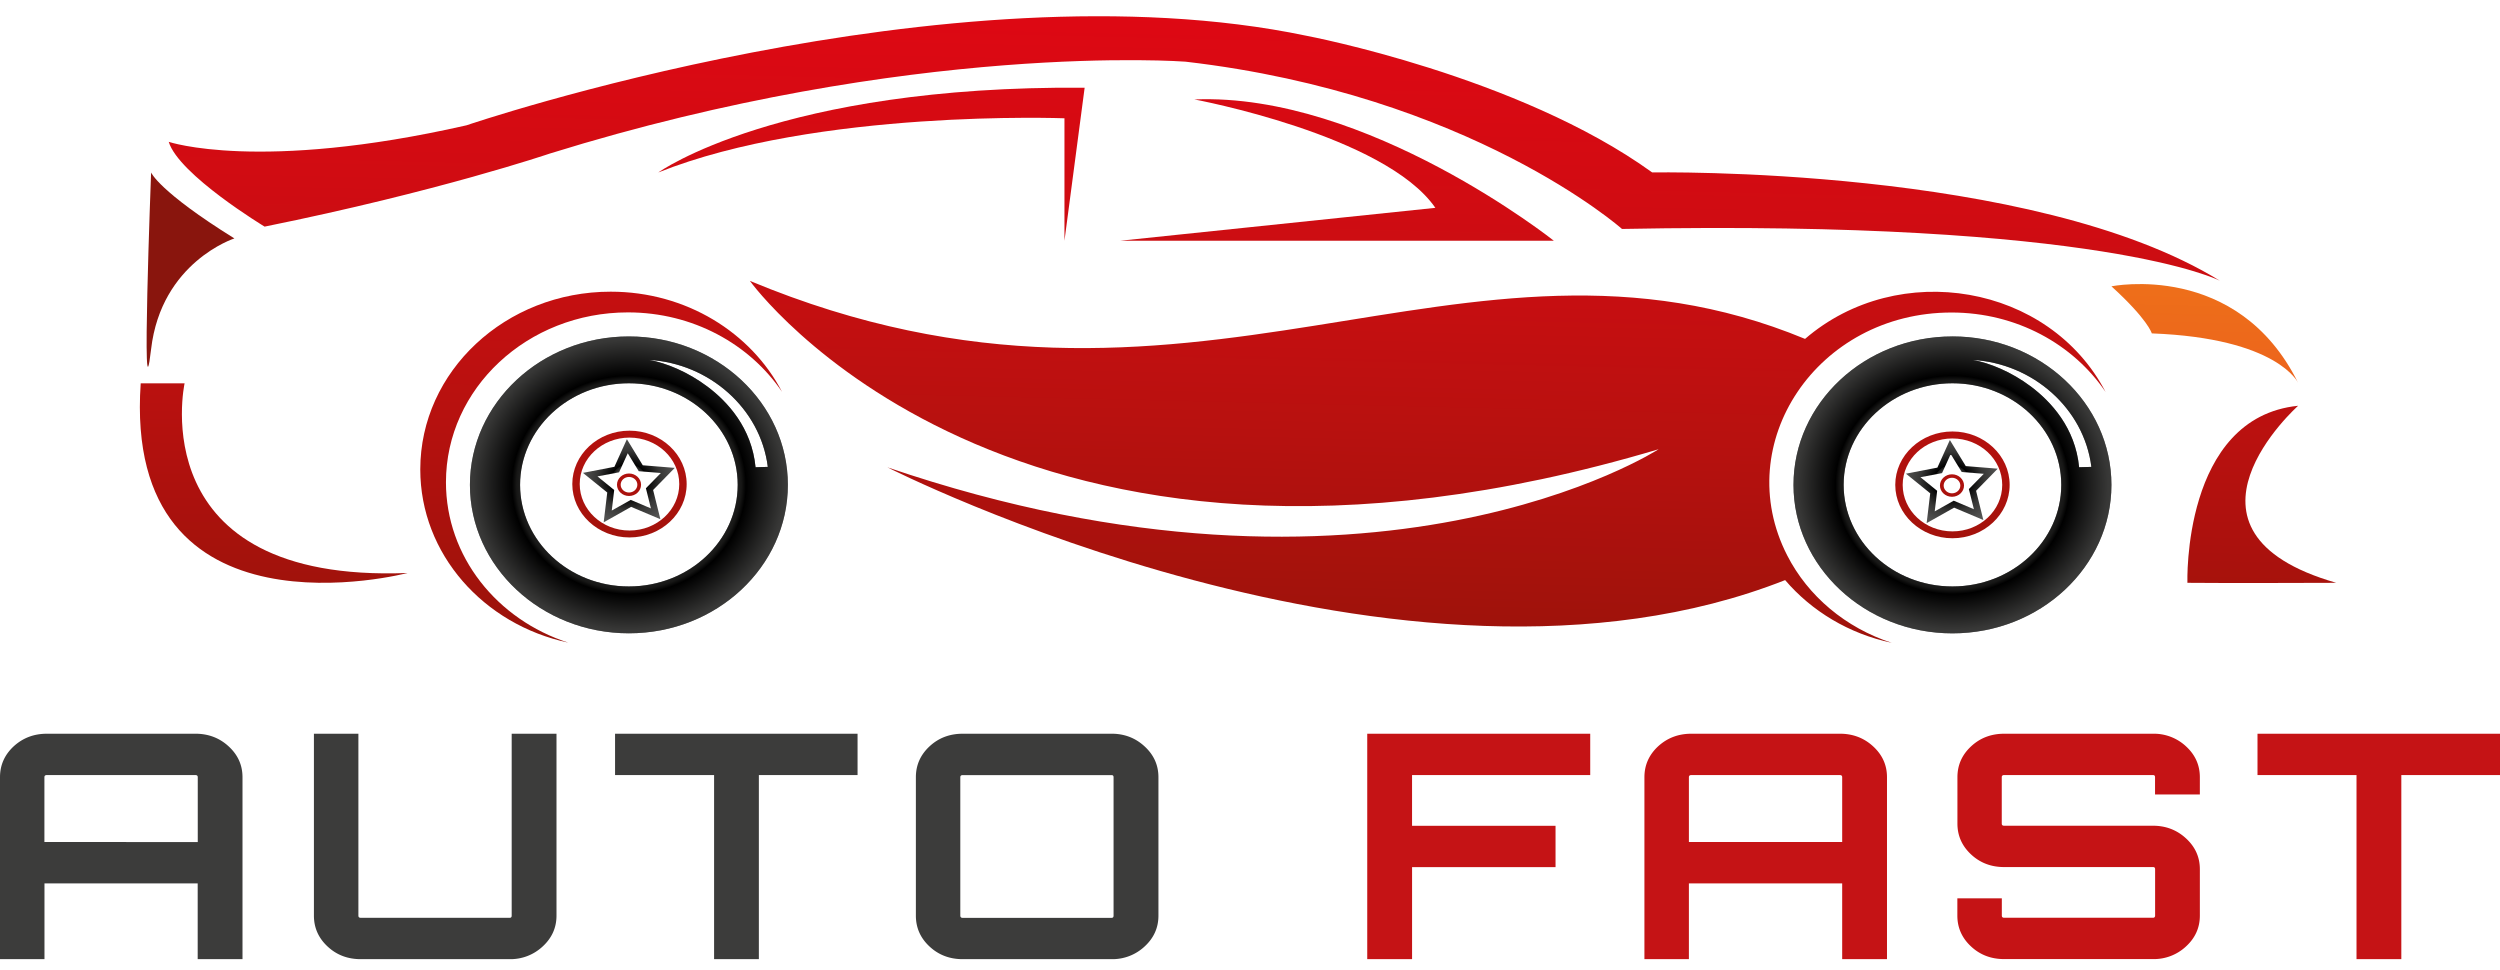 <svg width="134" height="52" fill="none" xmlns="http://www.w3.org/2000/svg"><g clip-path="url(#clip0_98_4161)"><path d="M2.508 39.327h7.96c.7 0 1.296.225 1.789.68.493.453.741 1.003.741 1.652v9.751h-2.402v-4.06H2.384v4.06H0v-9.75c0-.65.245-1.2.73-1.653.49-.45 1.083-.679 1.778-.679zm-.124 5.806H10.6V41.66c0-.08-.043-.116-.128-.116H2.508c-.085 0-.128.04-.128.116v3.474h.004zm25.042 3.945v-9.75h2.402v9.75c0 .65-.249 1.2-.742 1.653a2.52 2.52 0 01-1.77.68h-7.982c-.699 0-1.291-.226-1.777-.68-.486-.453-.731-1.003-.731-1.653v-9.75h2.384v9.75c0 .08.042.116.127.116h7.979c.074.004.11-.036.11-.116zm5.541-9.751h12.998v2.216h-5.29v9.867h-2.4v-9.867h-5.308v-2.216zm18.632 0h7.981c.685 0 1.278.225 1.77.68.494.453.742 1.003.742 1.652v7.42c0 .649-.248 1.199-.741 1.652a2.52 2.52 0 01-1.77.68h-7.983c-.698 0-1.29-.226-1.777-.68-.486-.453-.73-1.003-.73-1.653V41.66c0-.65.244-1.2.73-1.653.486-.454 1.082-.679 1.778-.679zm0 9.87h7.981c.071 0 .107-.04.107-.115v-7.42c0-.08-.036-.116-.107-.116H51.6c-.086 0-.128.04-.128.116v7.42c.003.076.046.116.128.116z" fill="#3C3C3B"/><path d="M73.284 39.327h11.952v2.216h-9.55v2.72h7.691v2.215h-7.69v4.936h-2.403V39.327zm17.369 0h7.96c.7 0 1.295.225 1.789.68.493.453.741 1.003.741 1.652v9.751h-2.402v-4.06h-8.216v4.06h-2.384v-9.75c0-.65.245-1.2.731-1.653.49-.45 1.082-.679 1.781-.679zm-.128 5.806h8.216V41.66c0-.08-.042-.116-.127-.116h-7.961c-.085 0-.128.04-.128.116v3.474zm27.387-3.474v.924h-2.402v-.924c0-.08-.035-.116-.11-.116h-7.978c-.085 0-.128.04-.128.116v2.484c0 .08.043.116.128.116h7.978c.685 0 1.278.225 1.771.68.493.453.741 1.003.741 1.652v2.484c0 .65-.248 1.2-.741 1.653a2.52 2.52 0 01-1.771.679h-7.978c-.699 0-1.291-.225-1.777-.68-.486-.453-.731-1.003-.731-1.652v-.924h2.384v.924c0 .08.042.116.128.116h7.978c.071 0 .11-.04.11-.116v-2.484c0-.08-.036-.116-.11-.116h-7.978c-.699 0-1.292-.225-1.778-.679-.486-.454-.73-1.004-.73-1.653V41.66c0-.65.244-1.2.73-1.653.486-.454 1.079-.679 1.778-.679h7.978a2.52 2.52 0 011.77.68c.493.453.738 1.006.738 1.652zm3.09-2.332H134v2.216h-5.289v9.867h-2.402v-9.867h-5.307v-2.216z" fill="#C51315"/><path d="M104.651 28.85c-1.688 0-3.065-1.285-3.065-2.861 0-1.577 1.377-2.862 3.065-2.862 1.689 0 3.066 1.285 3.066 2.862 0 1.58-1.377 2.861-3.066 2.861zm0-5.349c-1.472 0-2.667 1.116-2.667 2.491s1.195 2.49 2.667 2.49c1.473 0 2.668-1.115 2.668-2.49 0-1.375-1.195-2.49-2.668-2.49z" fill="url(#paint0_linear_98_4161)"/><path d="M104.627 26.628c-.355 0-.646-.272-.646-.603 0-.331.291-.603.646-.603.354 0 .645.272.645.603 0 .331-.291.603-.645.603zm0-1.02c-.249 0-.447.189-.447.417 0 .232.202.417.447.417.248 0 .447-.188.447-.417 0-.228-.203-.417-.447-.417z" fill="url(#paint1_linear_98_4161)"/><path d="M103.268 28.039l.192-1.597-1.302-1.053 1.685-.325.67-1.48.852 1.398 1.713.139-1.16 1.186.39 1.566-1.568-.662-1.472.828zm-.334-2.461l.898.729-.131 1.103 1.018-.573 1.082.457-.27-1.08.802-.818-1.185-.096-.589-.964-.465 1.023-1.16.219z" fill="url(#paint2_radial_98_4161)"/><path d="M23.903 25.85c0-5.029 4.367-9.106 9.756-9.106 3.48 0 6.53 1.703 8.258 4.26-1.653-3.18-5.144-5.37-9.184-5.37-5.637 0-10.206 4.267-10.206 9.527 0 4.53 3.391 8.32 7.932 9.284-3.817-1.232-6.556-4.614-6.556-8.596z" fill="url(#paint3_linear_98_4161)"/><path d="M12.562 12.78s-3.92 1.261-4.463 5.935c-.54 4.67 0-9.47 0-9.47s.404 1.01 4.463 3.534z" fill="#89150D"/><path d="M9.894 20.547S7.542 31.275 21.846 30.712c0 0-15.283 4.024-14.304-10.165h2.352z" fill="url(#paint4_linear_98_4161)"/><path d="M118.991 15.052s-6.223-3.283-32.052-2.78c0 0-8.113-7.197-23.396-8.966 0 0-14.63-1.12-34.077 4.926 0 0-5.967 2.03-15.283 3.915 0 0-4.598-2.78-5.14-4.545 0 0 4.835 1.643 15.956-.884 0 0 25.847-8.814 45.032-4.8 0 0 11.36 2.147 18.525 7.324.004.003 20.427-.378 30.435 5.81z" fill="url(#paint5_linear_98_4161)"/><path d="M123.18 20.523s-1.082-2.398-7.843-2.653c0 0-.199-.735-2.164-2.524 0 .004 6.761-1.387 10.007 5.177z" fill="url(#paint6_linear_98_4161)"/><path d="M60.027 12.905h23.261S73.281 4.95 64.018 5.33c0 0 10.21 1.895 12.917 5.81l-16.908 1.765z" fill="url(#paint7_linear_98_4161)"/><path d="M57.055 12.905V6.34S43.8 5.837 35.283 9.245c0 0 6.492-4.67 22.854-4.544l-1.082 8.204z" fill="url(#paint8_linear_98_4161)"/><path d="M123.18 21.749s-7.556 6.734 2.043 9.49c0 0-6.218.023-7.978 0 0 0-.284-8.857 5.935-9.49z" fill="url(#paint9_linear_98_4161)"/><path d="M96.751 18.165c-18.39-7.608-32.878 6.757-56.558-3.11 0 0 13.917 19.397 48.711 9.023 0 0-15.244 9.873-41.339.97 0 0 27.703 14.107 48.118 6.045 1.42 1.663 3.42 2.875 5.715 3.362-2.472-.802-4.49-2.504-5.605-4.687-3.072-6.005 1.61-13.017 8.809-13.017 3.48 0 6.531 1.702 8.258 4.26-3.008-5.774-11.1-7.162-16.109-2.846z" fill="url(#paint10_linear_98_4161)"/><path opacity=".5" d="M104.651 18.033c-4.7 0-8.52 3.57-8.52 7.956 0 4.385 3.824 7.959 8.52 7.959 4.701 0 8.522-3.57 8.522-7.956 0-4.386-3.821-7.96-8.522-7.96zm0 13.401c-3.217 0-5.832-2.444-5.832-5.445 0-3.005 2.615-5.446 5.832-5.446 3.218 0 5.833 2.441 5.833 5.446 0 3.004-2.615 5.445-5.833 5.445zm4.211-10.712c-1.057-.795-2.213-1.265-3.118-1.43 3.211.188 5.96 2.596 6.354 5.733l-.657.02c-.205-2.123-1.514-3.521-2.579-4.323z" fill="url(#paint11_radial_98_4161)"/><path d="M104.651 18.033c-4.7 0-8.52 3.57-8.52 7.956 0 4.385 3.824 7.959 8.52 7.959 4.701 0 8.522-3.57 8.522-7.956 0-4.386-3.821-7.96-8.522-7.96zm0 13.401c-3.217 0-5.832-2.444-5.832-5.445 0-3.005 2.615-5.446 5.832-5.446 3.218 0 5.833 2.441 5.833 5.446 0 3.004-2.615 5.445-5.833 5.445zm4.211-10.712c-1.057-.795-2.213-1.265-3.118-1.43 3.211.188 5.96 2.596 6.354 5.733l-.657.02c-.205-2.123-1.514-3.521-2.579-4.323z" fill="url(#paint12_radial_98_4161)"/><path opacity=".5" d="M33.708 18.033c-4.696 0-8.52 3.57-8.52 7.956 0 4.385 3.824 7.956 8.52 7.956 4.7 0 8.522-3.57 8.522-7.956 0-4.386-3.821-7.956-8.522-7.956zm0 13.401c-3.217 0-5.832-2.444-5.832-5.445 0-3.005 2.618-5.446 5.832-5.446 3.218 0 5.833 2.441 5.833 5.446 0 3.004-2.615 5.445-5.833 5.445zm4.211-10.712c-1.057-.795-2.213-1.265-3.118-1.43 3.21.188 5.96 2.596 6.354 5.733l-.657.02c-.205-2.123-1.51-3.521-2.579-4.323z" fill="url(#paint13_radial_98_4161)"/><path d="M33.708 18.033c-4.696 0-8.52 3.57-8.52 7.956 0 4.385 3.824 7.956 8.52 7.956 4.7 0 8.522-3.57 8.522-7.956 0-4.386-3.821-7.956-8.522-7.956zm0 13.401c-3.217 0-5.832-2.444-5.832-5.445 0-3.005 2.618-5.446 5.832-5.446 3.218 0 5.833 2.441 5.833 5.446 0 3.004-2.615 5.445-5.833 5.445zm4.211-10.712c-1.057-.795-2.213-1.265-3.118-1.43 3.21.188 5.96 2.596 6.354 5.733l-.657.02c-.205-2.123-1.51-3.521-2.579-4.323z" fill="url(#paint14_radial_98_4161)"/><path d="M33.74 28.807c-1.688 0-3.065-1.285-3.065-2.861 0-1.577 1.377-2.862 3.065-2.862 1.689 0 3.065 1.285 3.065 2.862 0 1.576-1.373 2.861-3.065 2.861zm0-5.352c-1.468 0-2.667 1.116-2.667 2.49 0 1.372 1.195 2.491 2.667 2.491 1.473 0 2.668-1.116 2.668-2.49 0-1.375-1.195-2.491-2.668-2.491z" fill="url(#paint15_linear_98_4161)"/><path d="M33.715 26.585c-.354 0-.645-.272-.645-.603 0-.331.29-.603.645-.603.355 0 .646.272.646.603 0 .331-.287.603-.645.603zm0-1.02c-.248 0-.447.188-.447.417 0 .232.203.417.447.417.249 0 .447-.188.447-.417 0-.232-.198-.417-.447-.417z" fill="url(#paint16_linear_98_4161)"/><path d="M32.357 27.996l.191-1.597-1.302-1.053 1.686-.325.67-1.48.851 1.398 1.714.139-1.16 1.186.39 1.566-1.568-.662-1.472.828zm-.334-2.461l.898.729-.131 1.103 1.018-.573 1.082.457-.27-1.08.802-.818-1.185-.096-.589-.964-.465 1.023-1.16.219z" fill="url(#paint17_radial_98_4161)"/></g><defs><linearGradient id="paint0_linear_98_4161" x1="104.652" y1=".248" x2="104.652" y2="36.028" gradientUnits="userSpaceOnUse"><stop stop-color="#E30613"/><stop offset=".152" stop-color="#DE0813"/><stop offset=".365" stop-color="#D00C12"/><stop offset=".614" stop-color="#B8110F"/><stop offset=".889" stop-color="#99120A"/><stop offset="1" stop-color="#8A1207"/></linearGradient><linearGradient id="paint1_linear_98_4161" x1="104.626" y1="12.988" x2="104.626" y2="31.111" gradientUnits="userSpaceOnUse"><stop stop-color="#E30613"/><stop offset=".152" stop-color="#DE0813"/><stop offset=".365" stop-color="#D00C12"/><stop offset=".614" stop-color="#B8110F"/><stop offset=".889" stop-color="#99120A"/><stop offset="1" stop-color="#8A1207"/></linearGradient><linearGradient id="paint3_linear_98_4161" x1="33.025" y1="-7.101" x2="31.92" y2="40.233" gradientUnits="userSpaceOnUse"><stop stop-color="#E30613"/><stop offset=".152" stop-color="#DE0813"/><stop offset=".365" stop-color="#D00C12"/><stop offset=".614" stop-color="#B8110F"/><stop offset=".889" stop-color="#99120A"/><stop offset="1" stop-color="#8A1207"/></linearGradient><linearGradient id="paint4_linear_98_4161" x1="15.573" y1="-7.508" x2="14.468" y2="39.825" gradientUnits="userSpaceOnUse"><stop stop-color="#E30613"/><stop offset=".152" stop-color="#DE0813"/><stop offset=".365" stop-color="#D00C12"/><stop offset=".614" stop-color="#B8110F"/><stop offset=".889" stop-color="#99120A"/><stop offset="1" stop-color="#8A1207"/></linearGradient><linearGradient id="paint5_linear_98_4161" x1="64.491" y1="-6.366" x2="63.386" y2="40.967" gradientUnits="userSpaceOnUse"><stop stop-color="#E30613"/><stop offset=".152" stop-color="#DE0813"/><stop offset=".365" stop-color="#D00C12"/><stop offset=".614" stop-color="#B8110F"/><stop offset=".889" stop-color="#99120A"/><stop offset="1" stop-color="#8A1207"/></linearGradient><linearGradient id="paint6_linear_98_4161" x1="118.794" y1="-5.1" x2="117.689" y2="42.235" gradientUnits="userSpaceOnUse"><stop stop-color="#F39200"/><stop offset=".345" stop-color="#EF7817"/><stop offset="1" stop-color="#E6332A"/></linearGradient><linearGradient id="paint7_linear_98_4161" x1="72.169" y1="-6.187" x2="71.064" y2="41.147" gradientUnits="userSpaceOnUse"><stop stop-color="#E30613"/><stop offset=".152" stop-color="#DE0813"/><stop offset=".365" stop-color="#D00C12"/><stop offset=".614" stop-color="#B8110F"/><stop offset=".889" stop-color="#99120A"/><stop offset="1" stop-color="#8A1207"/></linearGradient><linearGradient id="paint8_linear_98_4161" x1="47.076" y1="-6.773" x2="45.971" y2="40.56" gradientUnits="userSpaceOnUse"><stop stop-color="#E30613"/><stop offset=".152" stop-color="#DE0813"/><stop offset=".365" stop-color="#D00C12"/><stop offset=".614" stop-color="#B8110F"/><stop offset=".889" stop-color="#99120A"/><stop offset="1" stop-color="#8A1207"/></linearGradient><linearGradient id="paint9_linear_98_4161" x1="122.201" y1="-5.019" x2="121.096" y2="42.315" gradientUnits="userSpaceOnUse"><stop stop-color="#E30613"/><stop offset=".152" stop-color="#DE0813"/><stop offset=".365" stop-color="#D00C12"/><stop offset=".614" stop-color="#B8110F"/><stop offset=".889" stop-color="#99120A"/><stop offset="1" stop-color="#8A1207"/></linearGradient><linearGradient id="paint10_linear_98_4161" x1="77.171" y1="-6.07" x2="76.066" y2="41.263" gradientUnits="userSpaceOnUse"><stop stop-color="#E30613"/><stop offset=".152" stop-color="#DE0813"/><stop offset=".365" stop-color="#D00C12"/><stop offset=".614" stop-color="#B8110F"/><stop offset=".889" stop-color="#99120A"/><stop offset="1" stop-color="#8A1207"/></linearGradient><linearGradient id="paint15_linear_98_4161" x1="33.742" y1=".205" x2="33.742" y2="35.983" gradientUnits="userSpaceOnUse"><stop stop-color="#E30613"/><stop offset=".152" stop-color="#DE0813"/><stop offset=".365" stop-color="#D00C12"/><stop offset=".614" stop-color="#B8110F"/><stop offset=".889" stop-color="#99120A"/><stop offset="1" stop-color="#8A1207"/></linearGradient><linearGradient id="paint16_linear_98_4161" x1="33.716" y1="12.944" x2="33.716" y2="31.066" gradientUnits="userSpaceOnUse"><stop stop-color="#E30613"/><stop offset=".152" stop-color="#DE0813"/><stop offset=".365" stop-color="#D00C12"/><stop offset=".614" stop-color="#B8110F"/><stop offset=".889" stop-color="#99120A"/><stop offset="1" stop-color="#8A1207"/></linearGradient><radialGradient id="paint2_radial_98_4161" cx="0" cy="0" r="1" gradientUnits="userSpaceOnUse" gradientTransform="matrix(3.357 0 0 3.134 104.619 25.813)"><stop stop-color="#878787"/><stop offset=".047" stop-color="#828181"/><stop offset=".113" stop-color="#707070"/><stop offset=".19" stop-color="#545353"/><stop offset=".275" stop-color="#171716"/><stop offset=".286"/><stop offset=".513" stop-color="#373736"/><stop offset=".98" stop-color="#6D6D6C"/><stop offset="1" stop-color="#706F6F"/></radialGradient><radialGradient id="paint11_radial_98_4161" cx="0" cy="0" r="1" gradientUnits="userSpaceOnUse" gradientTransform="matrix(13.915 0 0 12.992 104.652 25.99)"><stop stop-color="#4A4A49"/><stop offset=".212" stop-color="#373736"/><stop offset=".507"/><stop offset=".631" stop-color="#2A2A29"/><stop offset=".846" stop-color="#434342"/><stop offset="1" stop-color="#4A4A49"/></radialGradient><radialGradient id="paint12_radial_98_4161" cx="0" cy="0" r="1" gradientUnits="userSpaceOnUse" gradientTransform="matrix(12.721 0 0 11.877 104.652 25.99)"><stop stop-color="#878787"/><stop offset=".081" stop-color="#828181"/><stop offset=".195" stop-color="#707070"/><stop offset=".327" stop-color="#545353"/><stop offset=".473" stop-color="#171716"/><stop offset=".493"/><stop offset=".654" stop-color="#373736"/><stop offset=".986" stop-color="#6D6D6C"/><stop offset="1" stop-color="#706F6F"/></radialGradient><radialGradient id="paint13_radial_98_4161" cx="0" cy="0" r="1" gradientUnits="userSpaceOnUse" gradientTransform="matrix(13.915 0 0 12.992 33.71 25.99)"><stop stop-color="#4A4A49"/><stop offset=".212" stop-color="#373736"/><stop offset=".507"/><stop offset=".631" stop-color="#2A2A29"/><stop offset=".846" stop-color="#434342"/><stop offset="1" stop-color="#4A4A49"/></radialGradient><radialGradient id="paint14_radial_98_4161" cx="0" cy="0" r="1" gradientUnits="userSpaceOnUse" gradientTransform="matrix(12.721 0 0 11.877 33.71 25.99)"><stop stop-color="#878787"/><stop offset=".081" stop-color="#828181"/><stop offset=".195" stop-color="#707070"/><stop offset=".327" stop-color="#545353"/><stop offset=".473" stop-color="#171716"/><stop offset=".493"/><stop offset=".654" stop-color="#373736"/><stop offset=".986" stop-color="#6D6D6C"/><stop offset="1" stop-color="#706F6F"/></radialGradient><radialGradient id="paint17_radial_98_4161" cx="0" cy="0" r="1" gradientUnits="userSpaceOnUse" gradientTransform="matrix(3.357 0 0 3.134 33.71 25.768)"><stop stop-color="#878787"/><stop offset=".047" stop-color="#828181"/><stop offset=".113" stop-color="#707070"/><stop offset=".19" stop-color="#545353"/><stop offset=".275" stop-color="#171716"/><stop offset=".286"/><stop offset=".513" stop-color="#373736"/><stop offset=".98" stop-color="#6D6D6C"/><stop offset="1" stop-color="#706F6F"/></radialGradient><clipPath id="clip0_98_4161"><path fill="#fff" transform="translate(0 .872)" d="M0 0h134v50.538H0z"/></clipPath></defs></svg>